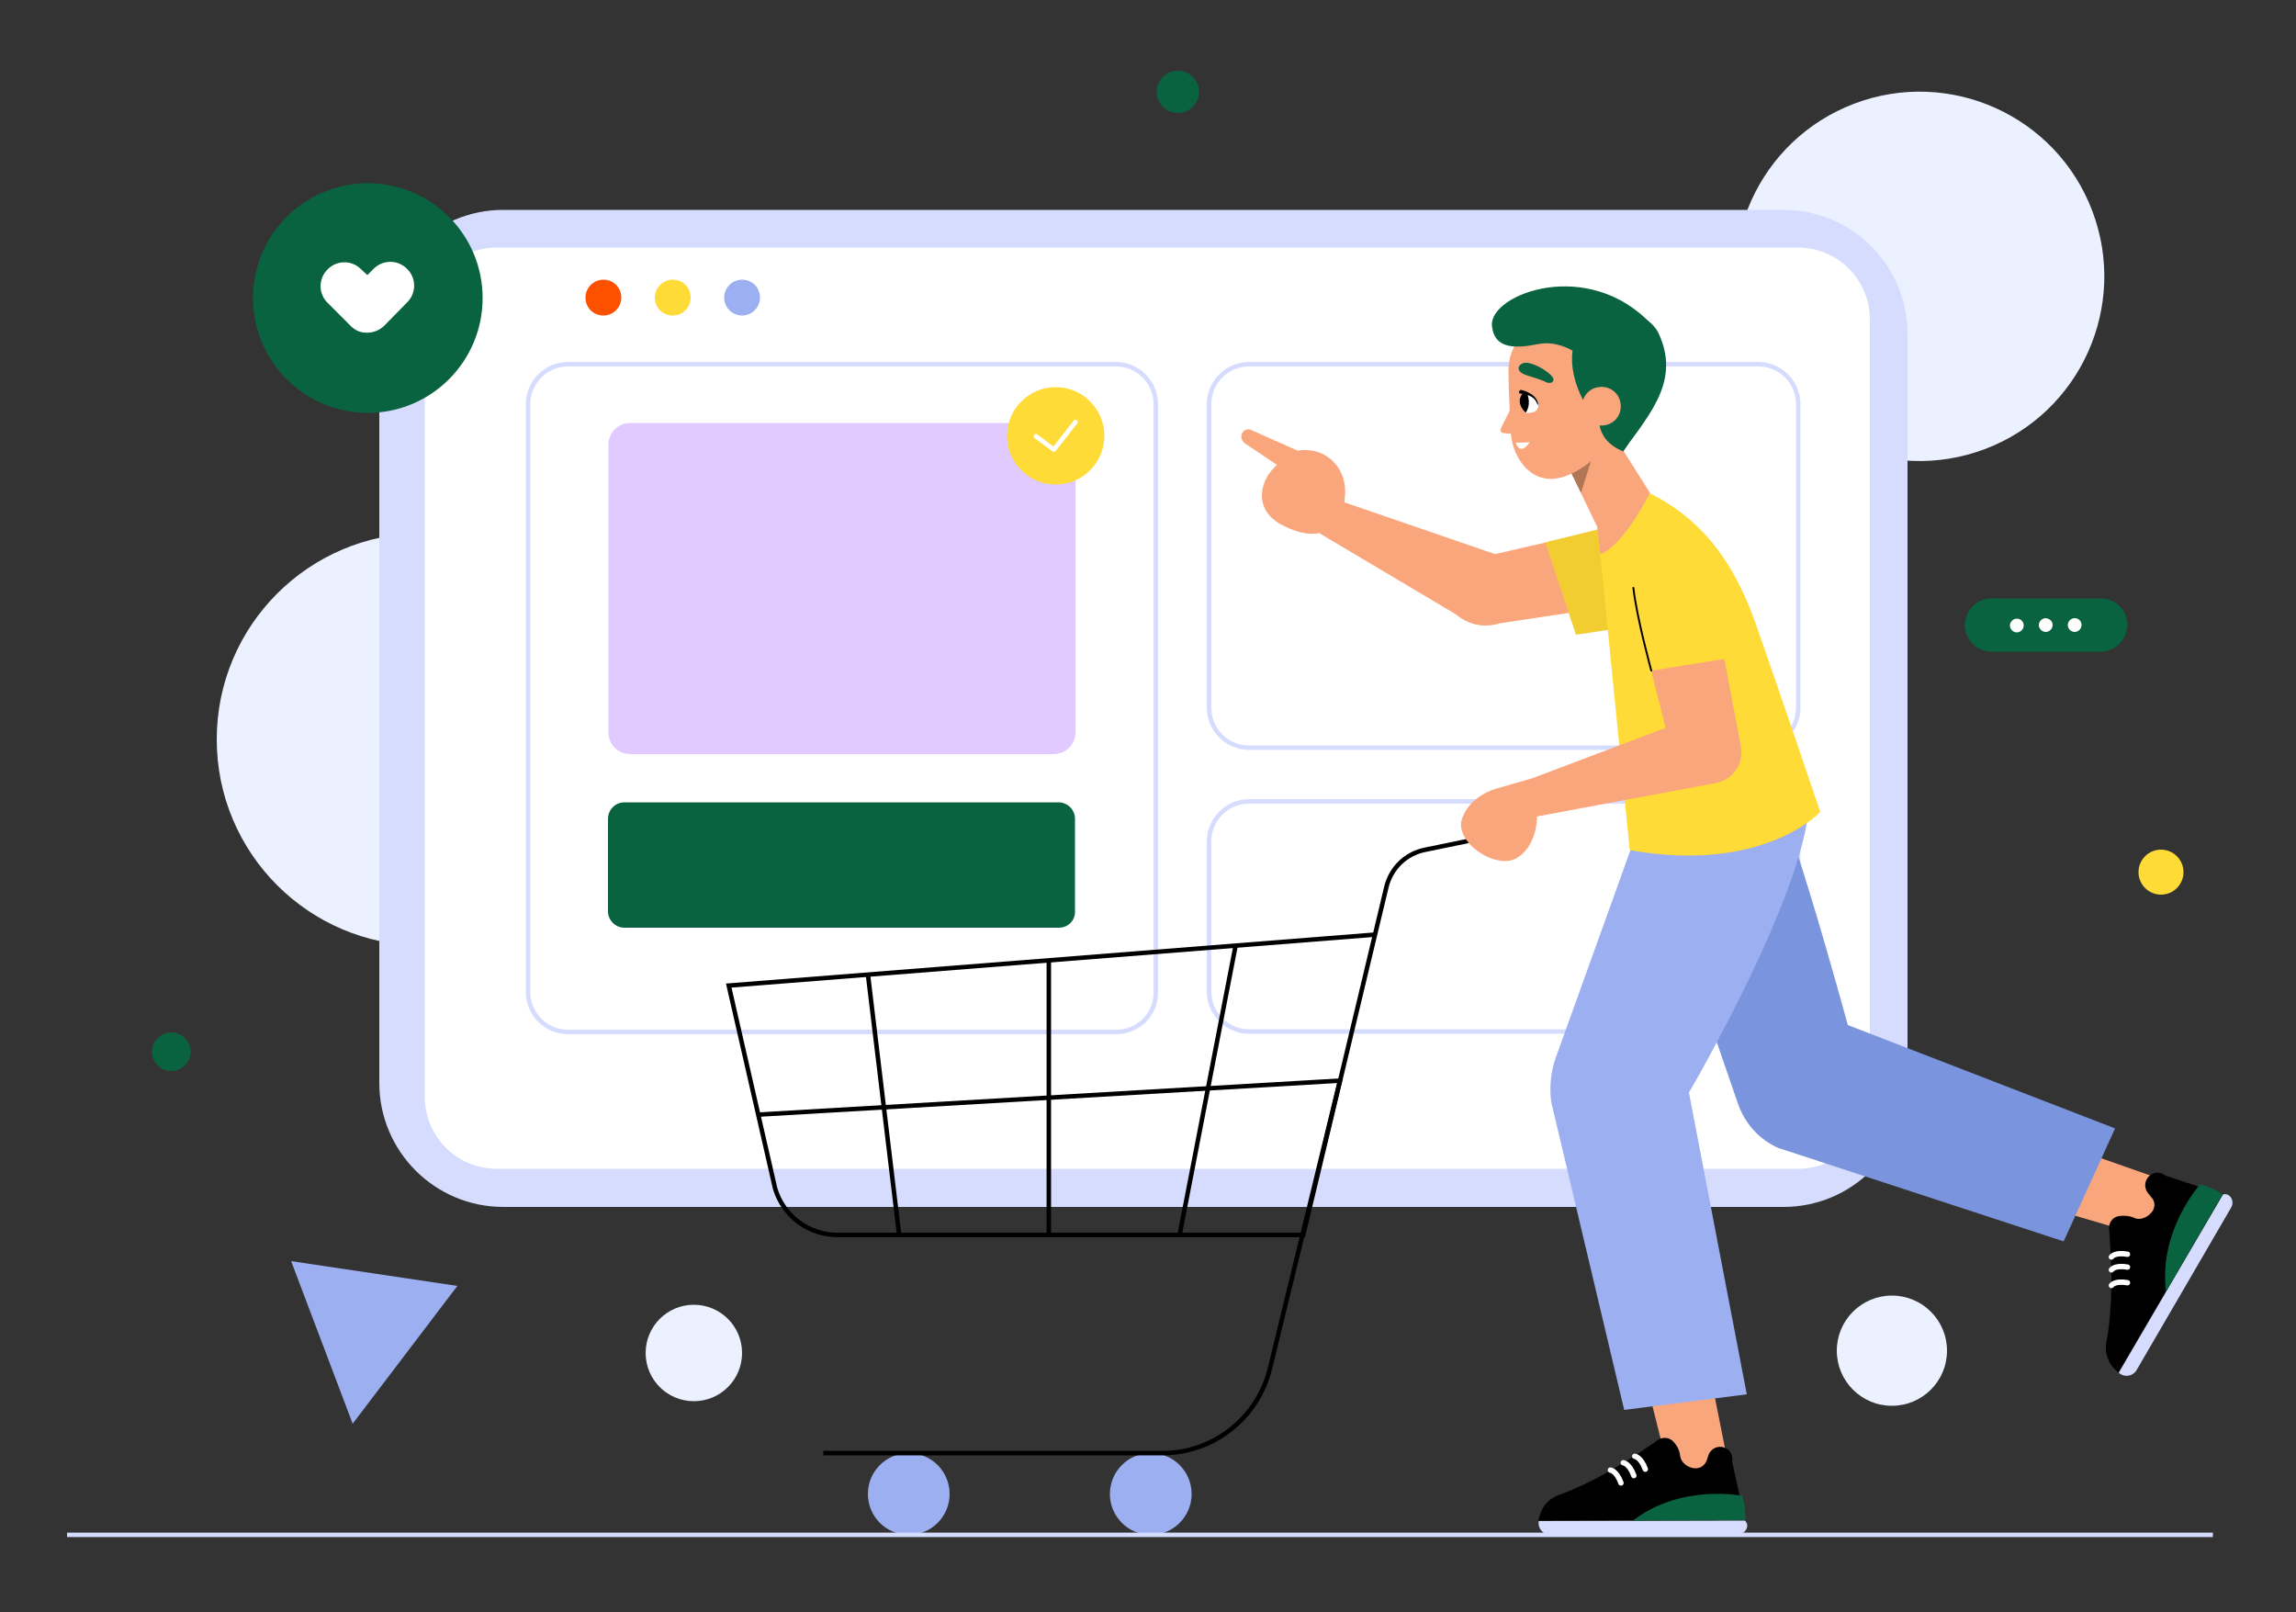 <?xml version="1.0" encoding="utf-8"?>
<!-- Generator: Adobe Illustrator 25.2.0, SVG Export Plug-In . SVG Version: 6.00 Build 0)  -->
<svg version="1.1" id="Layer_1" xmlns="http://www.w3.org/2000/svg" xmlns:xlink="http://www.w3.org/1999/xlink" x="0px" y="0px"
	 viewBox="0 0 500 351" style="enable-background:new 0 0 500 351;" xml:space="preserve">
<rect x="0" y="0" width="500" height="351" fill="#333333" stroke="none"/>
<style type="text/css">
	.st0{fill:#ECF1FF;}
	.st1{fill:#0A6340;}
	.st2{fill:#FFDB37;}
	.st3{fill:#9CAFF1;}
	.st4{fill:#D6DCFD;}
	.st5{fill:#FFFFFF;}
	.st6{fill:none;stroke:#D6DCFD;stroke-width:0.964;stroke-miterlimit:10;}
	.st7{fill:#E0CAFF;}
	.st8{fill:none;stroke:#FFFFFF;stroke-width:0.993;stroke-linecap:round;stroke-linejoin:round;stroke-miterlimit:10;}
	.st9{fill:#FD5100;}
	.st10{fill:none;stroke:#000000;stroke-width:0.975;stroke-miterlimit:10;}
	.st11{fill:#FAA67C;}
	.st12{fill:none;stroke:#FFFFFF;stroke-width:1.172;stroke-linecap:round;stroke-linejoin:round;stroke-miterlimit:10;}
	.st13{fill:#7B94DE;}
	.st14{opacity:0.29;enable-background:new    ;}
	.st15{clip-path:url(#SVGID_2_);}
	.st16{fill:#F2CD31;}
	.st17{fill:none;stroke:#000000;stroke-width:0.406;stroke-linecap:round;stroke-linejoin:round;stroke-miterlimit:10;}
</style>
<g>
	<g>
		<g>
			<circle class="st0" cx="412" cy="294.1" r="12"/>
			<ellipse class="st0" cx="92.1" cy="161" rx="44.9" ry="44.9"/>
			<path class="st1" d="M41.5,229c0,2.3-1.9,4.2-4.2,4.2s-4.2-1.9-4.2-4.2s1.9-4.2,4.2-4.2S41.5,226.7,41.5,229z"/>
			<path class="st2" d="M475.5,189.9c0,2.7-2.2,4.9-4.9,4.9c-2.7,0-4.9-2.2-4.9-4.9s2.2-4.9,4.9-4.9S475.5,187.2,475.5,189.9z"/>
			<circle class="st1" cx="256.5" cy="20" r="4.6"/>
			<ellipse class="st0" cx="151.1" cy="294.6" rx="10.5" ry="10.5"/>
			<ellipse transform="matrix(0.935 -0.355 0.355 0.935 5.842 152.275)" class="st0" cx="418" cy="60.2" rx="40.2" ry="40.2"/>
			<polygon class="st3" points="99.6,280 63.4,274.6 76.8,310 			"/>
		</g>
		<g>
			<g>
				<path class="st4" d="M415.4,235.8V72.7c0-14.9-12.1-27-27-27H109.6c-14.9,0-27,12.1-27,27v163.1c0,14.9,12.1,27,27,27h278.8
					C403.3,262.8,415.4,250.7,415.4,235.8z"/>
				<path class="st5" d="M407.2,238.8V69.6c0-8.7-7-15.7-15.7-15.7H108.2c-8.7,0-15.7,7-15.7,15.7v169.2c0,8.7,7,15.7,15.7,15.7
					h283.3C400.1,254.5,407.2,247.5,407.2,238.8z"/>
			</g>
			<g>
				<g>
					<g>
						<g>
							<path class="st6" d="M243.1,224.7H123.7c-4.8,0-8.7-3.9-8.7-8.7V88c0-4.8,3.9-8.7,8.7-8.7H243c4.8,0,8.7,3.9,8.7,8.7v128
								C251.8,220.8,247.9,224.7,243.1,224.7z"/>
						</g>
						<g>
							<path class="st6" d="M382.9,162.8H272c-4.8,0-8.7-3.9-8.7-8.7V88c0-4.8,3.9-8.7,8.7-8.7h110.9c4.8,0,8.7,3.9,8.7,8.7v66.1
								C391.6,158.9,387.7,162.8,382.9,162.8z"/>
						</g>
						<g>
							<path class="st6" d="M382.9,224.6H272c-4.8,0-8.7-3.9-8.7-8.7v-32.7c0-4.8,3.9-8.7,8.7-8.7h110.9c4.8,0,8.7,3.9,8.7,8.7v32.7
								C391.6,220.7,387.7,224.6,382.9,224.6z"/>
						</g>
					</g>
					<g>
						<g>
							<path class="st1" d="M230.6,202H136c-2,0-3.6-1.6-3.6-3.6v-20.1c0-2,1.6-3.6,3.6-3.6h94.5c2,0,3.6,1.6,3.6,3.6v20.1
								C234.2,200.4,232.6,202,230.6,202z"/>
						</g>
						<g>
							<g>
								<g>
									<path class="st7" d="M229.5,164.2h-92.3c-2.6,0-4.7-2.1-4.7-4.7V96.8c0-2.6,2.1-4.7,4.7-4.7h92.3c2.6,0,4.7,2.1,4.7,4.7
										v62.7C234.2,162.1,232.1,164.2,229.5,164.2z"/>
								</g>
							</g>
							<g>
								<circle class="st2" cx="229.9" cy="94.9" r="10.6"/>
								<polyline class="st8" points="225.6,95 229.5,97.9 234.2,91.9 								"/>
							</g>
						</g>
					</g>
				</g>
				<g>
					<path class="st9" d="M135.3,64.8c0,2.1-1.7,3.9-3.9,3.9s-3.9-1.7-3.9-3.9c0-2.1,1.7-3.9,3.9-3.9S135.3,62.6,135.3,64.8z"/>
					<path class="st2" d="M150.4,64.8c0,2.1-1.7,3.9-3.9,3.9s-3.9-1.7-3.9-3.9c0-2.1,1.7-3.9,3.9-3.9S150.4,62.6,150.4,64.8z"/>
					<path class="st3" d="M165.5,64.8c0,2.1-1.7,3.9-3.9,3.9c-2.1,0-3.9-1.7-3.9-3.9c0-2.1,1.7-3.9,3.9-3.9S165.5,62.6,165.5,64.8z"
						/>
				</g>
			</g>
		</g>
		<g>
			<g>
				<g>
					<circle class="st1" cx="80.1" cy="64.9" r="25"/>
				</g>
				<path class="st5" d="M88.6,58.5c-2-2-5.3-2-7.3,0.1L80,59.9l-1.4-1.3c-2-2-5.3-2-7.3,0.1c-2,2-2,5.3,0.1,7.3l5,5l0,0
					c0.8,0.8,1.8,1.3,2.8,1.4c1.6,0.2,3.3-0.3,4.5-1.5l5-5.1C90.7,63.8,90.7,60.5,88.6,58.5z"/>
			</g>
			<g>
				<g>
					<path class="st1" d="M457.5,141.9h-23.8c-3.2,0-5.8-2.6-5.8-5.8l0,0c0-3.2,2.6-5.8,5.8-5.8h23.8c3.2,0,5.8,2.6,5.8,5.8l0,0
						C463.2,139.3,460.6,141.9,457.5,141.9z"/>
				</g>
				<g>
					<path class="st5" d="M440.7,136.2c0,0.8-0.7,1.5-1.5,1.5s-1.5-0.7-1.5-1.5s0.7-1.5,1.5-1.5S440.7,135.3,440.7,136.2z"/>
					<path class="st5" d="M447,136.1c0,0.8-0.7,1.5-1.5,1.5s-1.5-0.7-1.5-1.5s0.7-1.5,1.5-1.5C446.4,134.7,447,135.3,447,136.1z"/>
					<path class="st5" d="M453.3,136.1c0,0.8-0.7,1.5-1.5,1.5s-1.5-0.7-1.5-1.5s0.7-1.5,1.5-1.5
						C452.7,134.6,453.3,135.3,453.3,136.1z"/>
				</g>
			</g>
		</g>
	</g>
	<g>
		<g>
			<g>
				<g>
					<circle class="st3" cx="250.6" cy="325.3" r="8.9"/>
					<circle class="st3" cx="197.9" cy="325.3" r="8.9"/>
					<path class="st10" d="M330.9,180.8l-20.4,4.2c-4.3,0.8-7.6,4-8.6,8.2l-18.1,75.7H182.4c-6.3,0-11.8-4.1-13.6-10.1l-10.1-44.2
						l140.8-11.1"/>
					<path class="st10" d="M165.1,242.7l126.7-7.4l-15.2,62.5c-2.6,10.9-12.3,18.6-23.4,18.6h-73.9"/>
					<line class="st10" x1="269.1" y1="205.8" x2="256.9" y2="268.8"/>
					<line class="st10" x1="189" y1="212.1" x2="195.8" y2="268.8"/>
					<line class="st10" x1="228.4" y1="209" x2="228.4" y2="268.8"/>
				</g>
			</g>
			<g>
				<g>
					<g>
						<g>
							<polygon class="st11" points="437.2,260.4 444.8,247.7 473.8,257.9 467.2,269.2 							"/>
							<g>
								<path d="M468.7,263.8l-0.1,0.1c-0.8,1.1-2.5,1.9-3.8,1.3c-0.8-0.4-2-0.6-3.4-0.4c-1.3,0.2-2.2,1.4-2.1,2.7
									c0.3,4.5,1.2,15.4-0.6,24.7c-0.4,2.1,0.2,4.3,1.8,5.9l0.8,0.8l22.7-38.8l-12.4-4.1c-1.1-0.9-2.7-0.9-3.7,0.2l0,0
									c-0.9,1-1,2.4-0.2,3.5l0.8,1C469.3,261.5,469.4,262.8,468.7,263.8z"/>
								<path class="st4" d="M484.1,260.1c0,0,0.6-0.3,1.3,0.2c0.8,0.6,1,1.7,0.5,2.6l-20.6,35.4c-0.8,1.4-2.7,1.7-3.9,0.6l0,0
									L484.1,260.1z"/>
								<g>
									<path class="st12" d="M459.8,273.7c0,0,0.7-1.1,3.5-0.6"/>
									<path class="st12" d="M459.8,276.5c0,0,0.7-1.1,3.5-0.6"/>
									<path class="st12" d="M459.8,279.9c0,0,0.7-1.1,3.5-0.6"/>
								</g>
								<path class="st1" d="M479.1,257.9c0,0-9.1,10.1-7.4,23.3l12.3-21.1C484.1,260.1,482.1,258.6,479.1,257.9z"/>
							</g>
						</g>
						<path class="st13" d="M363.5,196.8l14.9,43.3c1.5,4.5,4.8,8.2,9.2,10h0.1l61.7,20.2l11.2-24.6l-58.2-22.5
							c0,0-15.1-55.8-20.6-61.3L363.5,196.8z"/>
					</g>
					<g>
						<g>
							<polygon class="st11" points="356,290.8 370.8,291 376.8,321.1 363.6,321.1 							"/>
							<g>
								<path d="M369.1,319.7H369c-1.4-0.1-2.9-1.2-3.1-2.6c-0.1-0.9-0.4-2-1.4-3.1c-0.8-1-2.3-1.2-3.4-0.5
									c-3.7,2.6-12.6,8.8-21.6,12c-2.1,0.7-3.6,2.4-4.2,4.5l-0.3,1.1l45-0.1l-2.8-12.8c0.3-1.4-0.6-2.8-2-3.1l0,0
									c-1.3-0.3-2.6,0.4-3.1,1.6l-0.4,1.2C371.3,319.1,370.2,319.8,369.1,319.7z"/>
								<path class="st4" d="M380,331.1c0,0,0.5,0.4,0.5,1.2c-0.1,1-1,1.8-2,1.7l-40.9,0.2c-1.6,0-2.8-1.5-2.5-3l0,0L380,331.1z"/>
								<g>
									<path class="st12" d="M356,317.1c0,0,1.3,0.1,2.3,2.8"/>
									<path class="st12" d="M353.5,318.5c0,0,1.3,0.1,2.3,2.8"/>
									<path class="st12" d="M350.7,320.1c0,0,1.3,0.1,2.3,2.8"/>
								</g>
								<path class="st1" d="M379.4,325.7c0,0-13.3-2.7-23.8,5.4l24.5-0.1C380,331.1,380.3,328.6,379.4,325.7z"/>
							</g>
						</g>
						<path class="st3" d="M358.7,175l-19.9,55.3c-1.1,3.1-1.4,6.3-1,9.6l15.9,67.1l26.7-3.4l-12.6-65.7c0,0,27.3-46.6,26.2-65.4
							L358.7,175z"/>
					</g>
				</g>
				<g>
					<polygon class="st11" points="341.4,101.4 348.5,116.1 359.3,107.3 348.7,90.5 					"/>
					<polygon class="st14" points="344.3,107.3 347,98.7 341.6,101.9 					"/>
					<path class="st11" d="M335.2,70.9c0,0-6.9,1.7-6.7,10.5c0,0,0,3.4,0.5,12.6c0.2,4.9,3.7,11,9.8,10.2c3-0.4,6-2.3,8.8-4.7
						l3.8-4.1c8.7-11.3-1.2-27.6-15.1-24.7C335.9,70.8,335.5,70.8,335.2,70.9z"/>
					<path class="st11" d="M329.4,88.1l-2.5,5.1c-0.3,0.4-0.1,1.1,0.5,1.1l3.2,0.3L329.4,88.1z"/>
					<g>
						<g>
							<g>
								<g>
									<path id="XMLID_2_" class="st5" d="M331.8,85.4c0,0,3.1,0.7,3.2,2.6c0.2,2.3-2.7,1.9-2.7,1.9S329.6,87.7,331.8,85.4z"/>
								</g>
								<g>
									<defs>
										<path id="SVGID_1_" d="M331.8,85.4c0,0,3.1,0.7,3.2,2.6c0.2,2.3-2.7,1.9-2.7,1.9S329.6,87.7,331.8,85.4z"/>
									</defs>
									<clipPath id="SVGID_2_">
										<use xlink:href="#SVGID_1_"  style="overflow:visible;"/>
									</clipPath>
									<path class="st15" d="M332.2,84.8c0,0,1.9,3.3-0.4,5.6c-2.3,2.3,0,0,0,0l-1.3-0.1l-0.2-3.7L332.2,84.8z"/>
								</g>
							</g>
							<g>
								<path d="M331.2,84.9c0.5,0.1,0.9,0.2,1.3,0.4c0.4,0.2,0.8,0.4,1.1,0.6c0.4,0.3,0.7,0.6,0.9,0.9c0.3,0.4,0.4,0.8,0.5,1.2
									c0,0.1,0,0.1-0.1,0.1s-0.1,0-0.1-0.1l0,0c-0.3-0.8-0.8-1.4-1.5-1.7c-0.3-0.2-0.7-0.3-1.1-0.4s-0.8-0.2-1.1-0.2l0,0
									c-0.2,0-0.4-0.2-0.3-0.4S331,84.9,331.2,84.9L331.2,84.9z"/>
							</g>
						</g>
						<path class="st5" d="M330.1,96.4l3-0.1C333.1,96.4,331.1,99.4,330.1,96.4z"/>
						<path class="st1" d="M337.9,83.3c-0.3,0.1-0.7,0.1-1,0c-0.6-0.3-2.1-0.9-4.2-1.5c-3.4-1-1.8-3.1,0-2.8
							c1.8,0.3,4.4,1.8,5.4,3.1C338.5,82.8,338.2,83.1,337.9,83.3z"/>
					</g>
					<path class="st1" d="M348.5,89.5c0,0-2,5.9,5,8.8c0,0,15.7-21.5-7.4-28.8l-1.3,2.2L348.5,89.5z"/>
					<path class="st1" d="M355.4,72.9c0,1-1.1,8.7-1.1,8.7l-8.5,7.3c0,0-4.8-6.9-3.1-13.8C342.7,75.2,355.5,69.1,355.4,72.9z"/>
					<g>
						<g>
							<path class="st11" d="M352.9,87.8c0.4,2.3-1.2,4.5-3.5,4.8c-2.3,0.4-4.5-1.2-4.8-3.5c-0.4-2.3,1.2-4.5,3.5-4.8
								C350.4,83.9,352.6,85.5,352.9,87.8z"/>
						</g>
					</g>
					<path class="st1" d="M344.6,66.6c0,0,13.5-0.6,16.6,6c4.6,9.9-1.3,16.9-7.8,25.7l0.9-16.7L344.6,66.6z"/>
					<path class="st1" d="M344,77.3c0,0-4.3-3.3-8.9-2.4s-9.7,1.4-10.2-4c-0.6-6.9,21.1-15.1,34.9-0.1l-11,5.8L344,77.3z"/>
				</g>
				<g>
					<g>
						<g>
							<g>
								<path class="st11" d="M278.8,114.1c5.8,3.2,10.7,2.9,13-1.6c2.2-4.5,0.4-10-4.1-12.2s-8.3-1.3-11.3,2.8
									C274.1,106.4,273.8,111.3,278.8,114.1z"/>
								<path class="st11" d="M279.7,100.4c0,0,0.7-3,5.9-2.3c4.7,0.6,9.6,5.9,6.2,14.4L279.7,100.4z"/>
								<path class="st11" d="M280.3,102.7l-9.1-6.1c-0.8-0.5-1.1-1.5-0.7-2.3l0,0c0.4-0.7,1.2-1,1.9-0.7l10.8,4.8L280.3,102.7z"/>
							</g>
							<g>
								<path class="st11" d="M326,120.8l-36.1-12.4l-4.6,6.5l34,20.2c4.9,2.8,9.9-0.6,11.6-6l0,0C332.2,125,330,122.7,326,120.8z"
									/>
							</g>
						</g>
						<g>
							<g>
								<path class="st11" d="M357.2,113.4l-37.1,8.5c-4.8,2-7.6,2.6-6,7.5l0,0c1.8,5.2,7.4,8,12.6,6.3l36-5.4
									c5-1.7,8.4-5.2,7.8-10.4l0,0C369.7,112.5,364,110.5,357.2,113.4z"/>
							</g>
							<g>
								<polygon class="st16" points="336.5,118.1 343.2,138.2 365.4,134.9 363.8,111.4 								"/>
							</g>
						</g>
					</g>
					<g>
						<path class="st2" d="M347.9,114.7l7,70.4c29.1,5.2,41.5-8.3,41.5-8.3s-8.1-24-14.1-41.1c-6.3-17.9-15.6-24.5-23-28.3
							L347.9,114.7z"/>
						<path class="st11" d="M359.3,107.3c0,0-5.5,11.3-10.8,13.4l-0.7-6.2l7.3-5.2L359.3,107.3z"/>
					</g>
					<g>
						<g>
							<polygon class="st11" points="367.7,156.6 332,170.1 331.9,178.3 373.7,170.5 							"/>
							<path class="st11" d="M318.4,178.2c1.8-5.1,7.5-6.5,7.5-6.5l7.7-2.2l3.5,3.7l-2.6,2.4c0.7,3.4-0.3,9-4.3,11.3
								C325.6,189.4,316.6,183.3,318.4,178.2z"/>
						</g>
						<g>
							<path class="st11" d="M356.5,134l8,31.5c0.9,3.5,5.7,5.7,9.2,5l0,0c3.7-0.7,6.1-4.3,5.4-8l-6-31.8L356.5,134z"/>
							<g>
								<path class="st2" d="M362.4,112c-2.2-0.3-4.3,0.7-5.9,2.2c-2,2.1-4.4,5.8-3.6,11.8c1.4,10,5.1,20.3,5.1,20.3l18.6-3
									C376.8,143.4,374.8,113.5,362.4,112z"/>
								<path class="st17" d="M359.6,146L359.6,146c0,0-3.2-11.6-3.9-18"/>
							</g>
						</g>
					</g>
				</g>
			</g>
		</g>
		<line class="st6" x1="14.6" y1="334.2" x2="481.9" y2="334.2"/>
	</g>
</g>
</svg>
